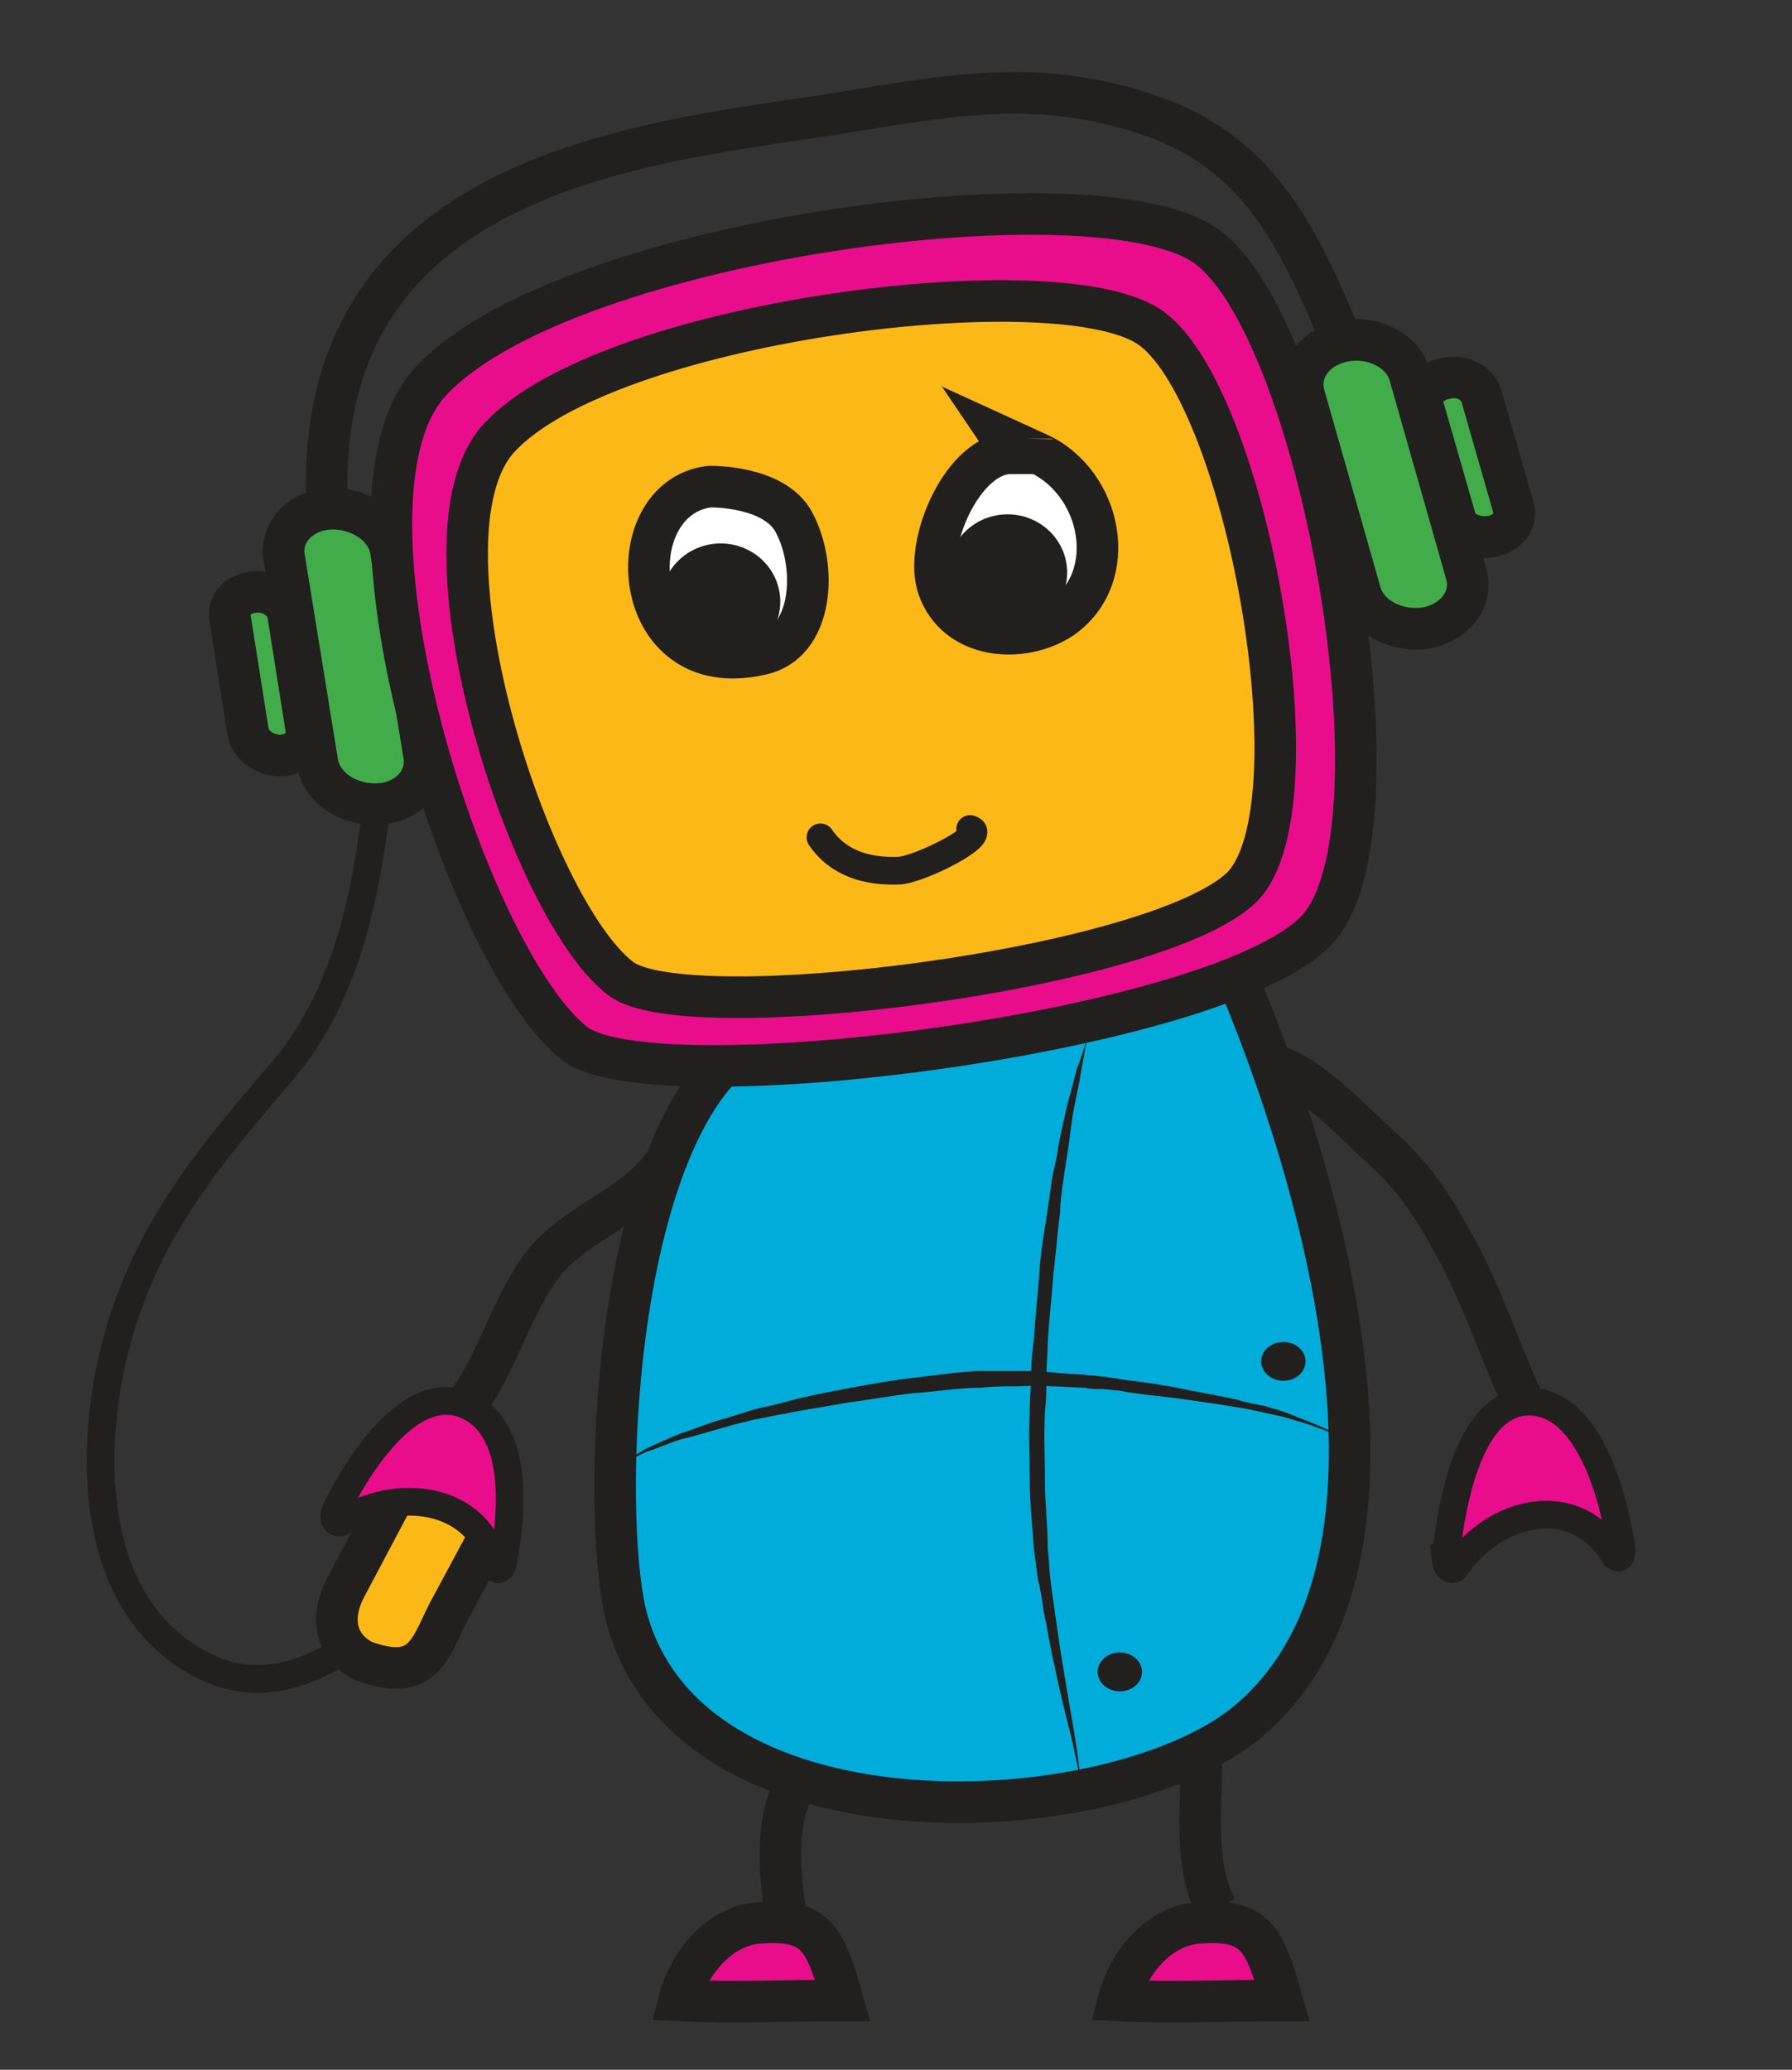 <?xml version="1.0" encoding="utf-8"?>
<!-- Generator: Adobe Illustrator 19.1.0, SVG Export Plug-In . SVG Version: 6.00 Build 0)  -->
<svg version="1.1" baseProfile="tiny" id="Lager_1" xmlns="http://www.w3.org/2000/svg" xmlns:xlink="http://www.w3.org/1999/xlink"
	 x="0px" y="0px" viewBox="-184 51.7 129.3 149.3" xml:space="preserve">
<rect x="-184" y="51.7" width="129.3" height="149.3" fill="#333333" stroke="none"/>
<g id="Lager_1_1_">
	<g>
		<path fill="#FBB817" stroke="#221F1F" stroke-width="3" stroke-miterlimit="10" d="M-149.7,156.6c-1.6-1.5-3.3-1.7-4-0.5l-5.3,10
			c-1.3,2.4-0.7,4.4,1.2,5.4l0,0c4.3,1.6,4.8-0.8,6.1-3.4l3.6-6.7L-149.7,156.6L-149.7,156.6z"/>
		<path fill="#41AC49" stroke="#221F1F" stroke-width="3" stroke-miterlimit="10" d="M-160.2,88.4c-2.1,0.1-3.6,1.7-3.3,3.5
			l2.4,14.8c0.3,1.8,2.2,3.1,4.4,3l0,0c2.1-0.1,3.6-1.7,3.3-3.5l-2.4-14.8C-156.1,89.6-158.1,88.3-160.2,88.4L-160.2,88.4z"/>
		<path fill="#41AC49" stroke="#221F1F" stroke-width="3" stroke-miterlimit="10" d="M-165.6,94.4c-1.2,0.1-2,0.9-1.8,1.9l1.3,8.2
			c0.2,1,1.2,1.7,2.4,1.7l0,0c1.2-0.1,2-0.9,1.8-1.9l-1.3-8.2C-163.3,95.1-164.4,94.3-165.6,94.4L-165.6,94.4z"/>
		<path fill="#00ACDA" stroke="#221F1F" stroke-width="3" stroke-miterlimit="10" d="M-95.1,121.4c0,0,18.4,40.3,1,54.6
			c-9.6,7.8-39.7,9.5-44.6-7.3c-1.9-6.4-1.4-31.5,6.8-40.1"/>
		<path fill="#41AC49" stroke="#221F1F" stroke-width="3" stroke-miterlimit="10" d="M-81.1,97c2.1-0.4,3.4-2.1,2.9-3.9l-4.1-14.4
			c-0.5-1.7-2.6-2.8-4.7-2.4l0,0c-2.1,0.4-3.4,2.1-2.9,3.9l4.1,14.4C-85.2,96.3-83.2,97.3-81.1,97L-81.1,97z"/>
		<path fill="#41AC49" stroke="#221F1F" stroke-width="3" stroke-miterlimit="10" d="M-76.4,90.4c1.2-0.2,1.9-1.2,1.6-2.1l-2.3-8
			c-0.3-1-1.4-1.6-2.6-1.3l0,0c-1.2,0.2-1.9,1.2-1.6,2.1l2.3,8C-78.8,90-77.6,90.6-76.4,90.4L-76.4,90.4z"/>
		<ellipse fill="#221F1F" cx="-91.4" cy="149.9" rx="1.6" ry="1.4"/>
		<ellipse fill="#221F1F" cx="-103.2" cy="172.3" rx="1.6" ry="1.4"/>
		<path fill="#E90D8B" stroke="#221F1F" stroke-width="3" stroke-miterlimit="10" d="M-153,79.3c9.2-10.2,47.4-15.4,55.8-10
			s15.1,42.6,8.1,49.6c-7.4,7.4-47.7,12.4-53.4,8.1C-150.4,120.9-160.8,87.9-153,79.3z"/>
		<path fill="#FBB817" stroke="#221F1F" stroke-width="3" stroke-miterlimit="10" d="M-148,83.3c7.7-8.4,39.8-12.5,46.8-8.1
			s12.6,34.7,6.8,40.5c-6.2,6-40,10.2-44.8,6.6C-145.8,117.3-154.5,90.4-148,83.3z"/>
		<path fill="none" stroke="#221F1F" stroke-width="3" stroke-miterlimit="10" d="M-136.1,135.7c-2.4,3.3-6.8,4.3-9.1,7.7
			c-2,2.9-3.3,7.4-5.2,9.6"/>
		<path fill="none" stroke="#221F1F" stroke-width="3" stroke-miterlimit="10" d="M-92.1,128.5c2.7,0.8,5.9,4.3,8,6.2
			c2,1.8,3.5,4,4.8,6.4c2.4,4.1,3.9,9.4,6,13.3"/>
		<path fill="#E90D8B" stroke="#221F1F" stroke-width="2" stroke-miterlimit="10" d="M-73.6,152.8c3.8,0.1,5.8,5.5,6.6,10.6
			c0,0.2,0,1-0.5,0.5c-2.8-4.7-8.7-3.3-11.5,0.9c-0.1,0.1-0.6,0.3-0.7-0.7C-79.6,164.1-79,152.7-73.6,152.8z"/>
		<path fill="#E90D8B" stroke="#221F1F" stroke-width="3" stroke-miterlimit="10" d="M-123.2,196c-4,0-7.9,0.2-11.8,0
			c0.7-2.7,2.9-5.4,5.8-5.6c3.9-0.3,4.6,1.1,5.6,4.2L-123.2,196z"/>
		<path fill="#E90D8B" stroke="#221F1F" stroke-width="3" stroke-miterlimit="10" d="M-91.5,196c-4,0-7.9,0.2-11.8,0
			c0.7-2.7,2.9-5.4,5.8-5.6c3.9-0.3,4.6,1.1,5.6,4.2L-91.5,196z"/>
		<path fill="#E90D8B" stroke="#221F1F" stroke-width="3" stroke-miterlimit="10" d="M-126.9,181.1c-1.2,2.4-0.8,6.6-0.3,9.3
			c0-0.3,0-0.6,0-1"/>
		<path fill="none" stroke="#221F1F" stroke-width="3" stroke-miterlimit="10" d="M-97.3,178.4c0,3.5-0.6,8,1.1,11"/>
		<path fill="#221F1F" d="M-105.6,126.7c0,0-0.1,0.8-0.4,2.3c-0.1,0.7-0.3,1.6-0.5,2.6s-0.3,2.2-0.5,3.4c-0.1,0.6-0.2,1.3-0.3,2
			c-0.1,0.7-0.2,1.4-0.2,2.1c-0.2,1.4-0.3,3-0.5,4.5c-0.1,1.6-0.3,3.2-0.4,4.9c0,0.8-0.1,1.7-0.1,2.5s0,1.7-0.1,2.5
			c-0.1,1.7,0,3.4,0,5c0,1.7,0.2,3.3,0.2,4.9c0.1,0.8,0.1,1.6,0.2,2.3c0.1,0.8,0.2,1.5,0.3,2.2c0.2,1.4,0.4,2.8,0.6,4
			c0.4,2.5,0.8,4.6,1,6c0.2,1.5,0.3,2.3,0.3,2.3s-0.2-0.8-0.5-2.3c-0.3-1.4-0.9-3.5-1.4-6c-0.3-1.2-0.5-2.6-0.8-4
			c-0.1-0.7-0.2-1.5-0.4-2.2c-0.1-0.8-0.2-1.5-0.3-2.3c-0.1-1.6-0.3-3.2-0.3-4.9c0-1.7-0.1-3.4,0-5.1c0-0.9,0.1-1.7,0.1-2.6
			c0-0.8,0.1-1.7,0.2-2.5c0.1-1.7,0.3-3.3,0.4-4.9s0.4-3.1,0.6-4.5c0.1-0.7,0.2-1.4,0.3-2.1c0.1-0.7,0.3-1.3,0.4-2
			c0.2-1.3,0.5-2.4,0.7-3.4c0.3-1,0.5-1.9,0.7-2.6C-105.8,127.5-105.6,126.7-105.6,126.7z"/>
		<path fill="#221F1F" d="M-86.8,155.7c0,0-0.2-0.1-0.5-0.3c-0.4-0.2-0.9-0.5-1.6-0.7c-0.7-0.3-1.5-0.5-2.5-0.8
			c-1-0.2-2.1-0.5-3.4-0.7c-1.2-0.2-2.6-0.4-4-0.6c-1.4-0.2-3-0.3-4.5-0.6c-0.4,0-0.8-0.1-1.2-0.1c-0.4,0-0.8,0-1.2-0.1
			c-0.8,0-1.6-0.1-2.5-0.1c-0.8-0.1-1.7,0-2.5,0s-1.7,0-2.5,0.1c-1.7,0-3.3,0.3-5,0.4c-1.6,0.2-3.3,0.5-4.8,0.7
			c-1.6,0.3-3.1,0.5-4.5,0.8c-0.7,0.1-1.4,0.3-2.1,0.4c-0.7,0.2-1.3,0.3-1.9,0.5c-1.2,0.3-2.3,0.7-3.3,0.9c-1,0.3-1.8,0.7-2.5,0.9
			c-1.3,0.6-2.1,1-2.1,1s0.7-0.4,2-1.2c0.7-0.3,1.5-0.7,2.5-1.1c1-0.3,2.1-0.8,3.3-1.1c0.6-0.2,1.3-0.4,1.9-0.6
			c0.7-0.2,1.4-0.3,2.1-0.5c1.4-0.4,2.9-0.7,4.5-1c1.6-0.3,3.2-0.6,4.9-0.8c0.8-0.1,1.7-0.2,2.5-0.3s1.7-0.2,2.6-0.2s1.7,0,2.6,0
			s1.7,0,2.5,0.1s1.7,0.1,2.5,0.2c0.4,0,0.8,0.1,1.2,0.1c0.4,0.1,0.8,0.1,1.2,0.2c1.6,0.2,3.1,0.4,4.5,0.7c1.4,0.3,2.8,0.5,4,0.8
			c0.6,0.2,1.2,0.3,1.8,0.4c0.6,0.2,1.1,0.3,1.6,0.5c1,0.4,1.8,0.7,2.5,1s1.2,0.6,1.5,0.8C-87,155.6-86.8,155.7-86.8,155.7z"/>
		<path fill="#FFFFFF" stroke="#221F1F" stroke-width="3" stroke-miterlimit="10" d="M-111,84.4c-3.5-0.1-6.4,6.6-5.3,9.7
			c1.3,3.7,6,4.1,8.9,2.2c4.3-3,2.9-9.8-1.7-11.9C-109.1,84.4-111,84.4-111,84.4z"/>
		<path fill="#FFFFFF" stroke="#221F1F" stroke-width="3" stroke-miterlimit="10" d="M-132.8,86.8c-6.7,0.8-5.9,14.3,3.7,12.1
			c3.8-0.8,4.1-6.3,2.4-9.5C-128.1,86.7-132.8,86.8-132.8,86.8z"/>
		<ellipse fill="#221F1F" cx="-132" cy="95.1" rx="4.3" ry="4.2"/>
		<ellipse fill="#221F1F" cx="-111.3" cy="93" rx="4.3" ry="4.2"/>
		<path fill="none" stroke="#221F1F" stroke-width="2" stroke-linecap="round" stroke-miterlimit="10" d="M-124.8,112.1
			c1.3,1.9,3.4,2.5,5.7,2.4c1.5-0.1,6.5-2.6,5.1-3"/>
		<path fill="none" stroke="#221F1F" stroke-width="3" stroke-miterlimit="10" d="M-160.4,88.1c-1-23.6,22-26,36.1-28.1
			c8.7-1.4,15.2-2.8,23.5,0.1c7.9,2.8,10.6,9.1,13.6,16.1"/>
		<path fill="none" stroke="#221F1F" stroke-width="2" stroke-miterlimit="10" d="M-156.8,109.7c-0.8,6.4-2.1,13.6-6.7,19.1
			c-6,7-10.7,12.6-12.6,21.9c-1.4,7.1-1,16.8,6.3,20.9c4.6,2.6,8.7,0.5,11.7-1.6"/>
		<path fill="#E90D8B" stroke="#221F1F" stroke-width="2" stroke-miterlimit="10" d="M-150.5,153c3.6,1.4,3.7,6.7,2.8,11.4
			c0,0.2-0.3,0.8-0.6,0.3c-1.1-5.1-7.1-5.8-11.1-3.2c-0.1,0.1-0.7,0-0.4-0.8C-159.8,160.7-155.4,151.1-150.5,153z"/>
	</g>
</g>
</svg>

